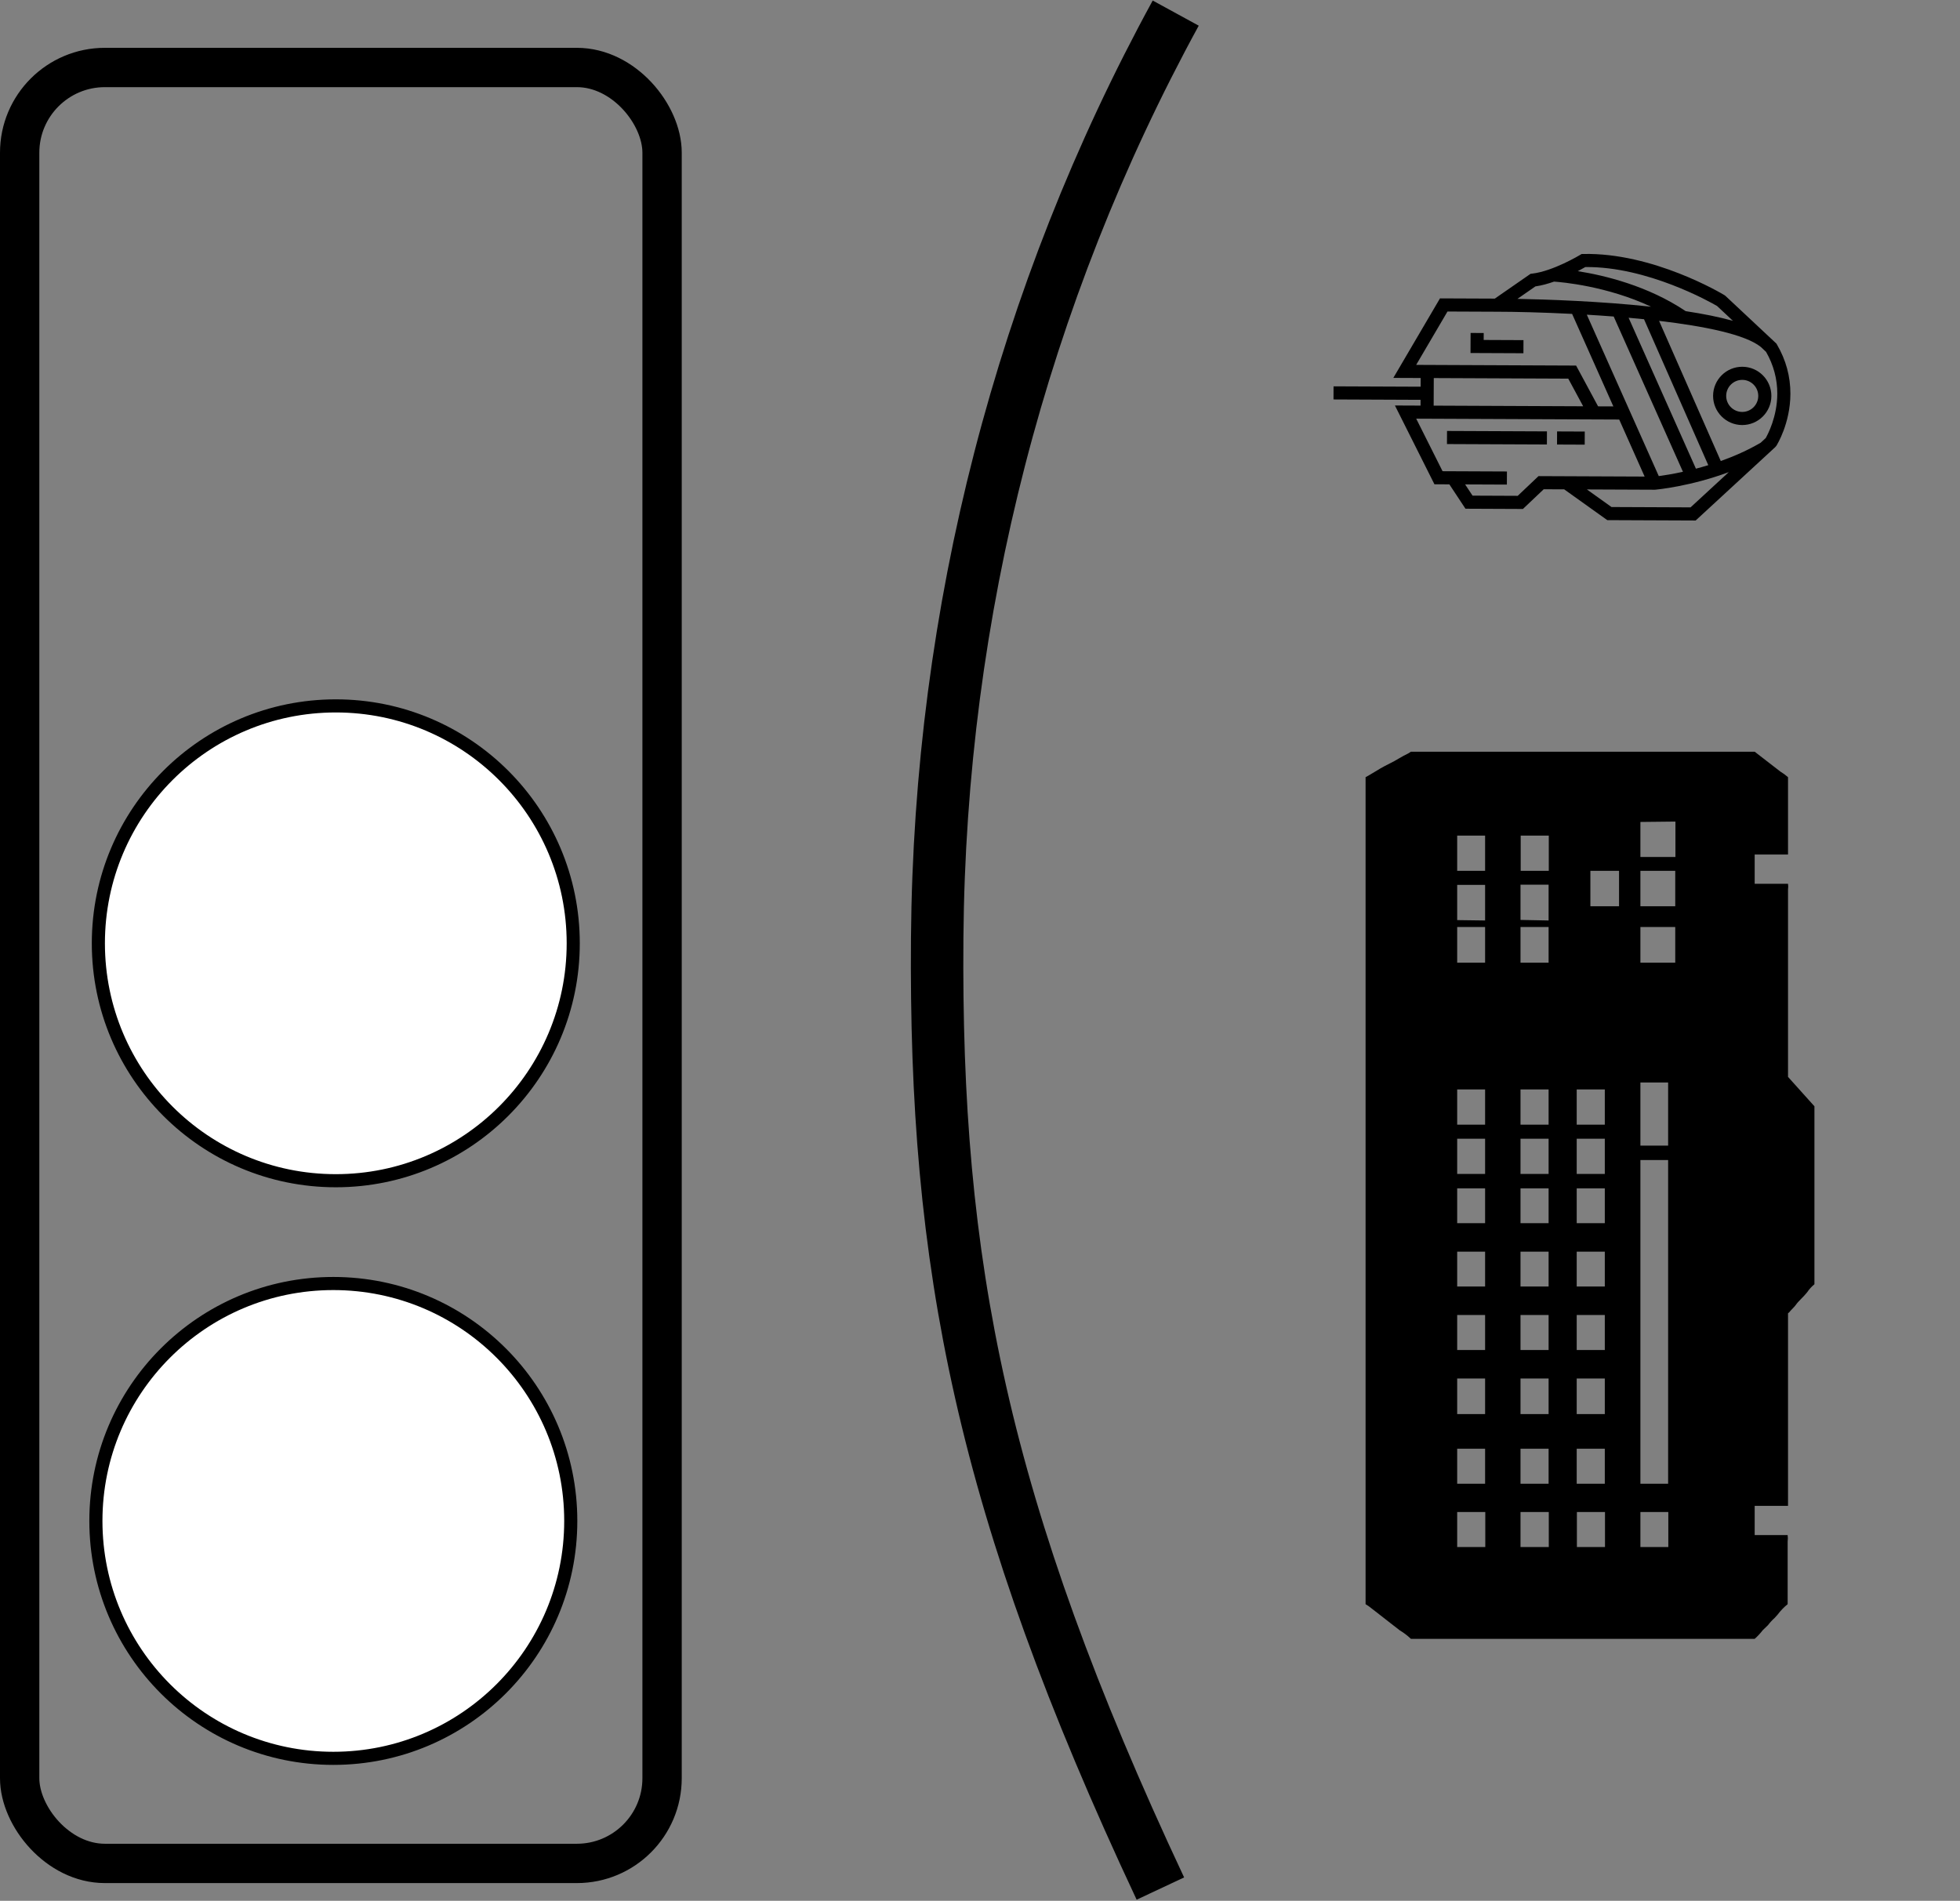 <svg width="299" height="290" viewBox="0 0 299 290" fill="none" xmlns="http://www.w3.org/2000/svg">
<rect x="0" y="0" width="299" height="290" fill="#808080" stroke="none"/>
<path d="M177.017 288.132C149.701 229.899 142.565 192.748 142.97 143.055C143.375 93.362 155.837 45.05 179.357 2" stroke="black" stroke-width="8"/>
<rect x="101" y="284.296" width="98" height="274" rx="13" transform="rotate(-180 101 284.296)" stroke="black" stroke-width="6"/>
<circle cx="50.849" cy="232.043" r="36.221" transform="rotate(-180 50.849 232.043)" fill="white" stroke="black" stroke-width="2"/>
<circle cx="51.226" cy="143.918" r="36.221" transform="rotate(-180 51.226 143.918)" fill="white" stroke="black" stroke-width="2"/>
<path fill-rule="evenodd" clip-rule="evenodd" d="M213.407 115.714C212.493 116.286 211.521 116.686 210.549 117.257C209.578 117.829 209.12 118.143 208.32 118.572L208.32 244.746L208.806 245.06L210.063 246.032C211.178 246.889 212.378 247.861 213.55 248.747C214.157 249.113 214.723 249.544 215.236 250.033H267.678C268.13 249.636 268.541 249.196 268.906 248.718L269.707 247.946C270.011 247.541 270.356 247.168 270.735 246.832L271.193 246.318C271.63 245.733 272.139 245.205 272.707 244.746V235.201C272.751 234.869 272.751 234.532 272.707 234.2H267.678V229.742H272.764V200.363L272.936 200.221C273.279 199.792 273.708 199.449 274.022 198.992C274.336 198.534 275.194 197.791 275.679 197.163C275.989 196.701 276.365 196.287 276.794 195.934V168.784L272.764 164.297V135.719C272.808 135.425 272.808 135.127 272.764 134.833H267.678V130.375H272.764V118.572C272.402 118.25 272.009 117.963 271.593 117.715L267.678 114.685H215.236L214.836 114.943C214.379 115.171 213.864 115.428 213.407 115.714ZM254.503 230.685V236.029H250.245V230.685H254.503ZM244.843 230.685V236.029H240.557V230.685H244.843ZM236.27 230.685V236.029H231.955V230.685H236.27ZM226.582 230.685V236.029H222.295V230.685H226.582ZM222.295 171.585V166.212H226.553V171.585H222.295ZM231.955 171.585V166.212H236.241V171.585H231.955ZM240.528 171.585L240.528 166.212H244.815L244.815 171.585H240.528ZM222.295 179.101V173.728H226.553L226.553 179.101H222.295ZM231.955 179.101L231.955 173.728H236.241L236.241 179.101H231.955ZM240.528 179.101V173.728H244.815V179.101H240.528ZM222.295 186.617L222.295 181.302H226.553V186.617H222.295ZM231.955 186.617V181.302H236.241V186.617H231.955ZM240.528 186.617V181.302H244.815V186.617H240.528ZM222.295 196.277V190.961H226.553V196.277H222.295ZM231.955 196.277V190.961H236.241V196.277H231.955ZM240.528 196.277V190.961H244.815V196.277H240.528ZM222.295 205.965V200.621H226.553V205.965H222.295ZM231.955 205.965V200.621H236.241V205.965H231.955ZM240.528 205.965V200.621H244.815V205.965H240.528ZM222.295 215.739V210.309H226.553V215.739H222.295ZM231.955 215.739V210.309H236.241V215.739H231.955ZM240.528 215.739V210.309H244.815V215.739H240.528ZM222.295 226.37V221.026H226.553V226.37H222.295ZM231.955 226.37V221.026H236.241V226.37H231.955ZM240.528 226.37V221.026H244.815V226.37H240.528ZM254.474 176.986V226.37H250.245V176.986H254.474ZM254.474 165.155L254.474 174.786H250.245L250.245 165.155H254.474ZM222.295 132.861V127.489H226.553V132.861H222.295ZM222.295 140.377V135.005H226.553V140.435L222.295 140.377ZM255.56 141.435V146.865H250.245V141.435H255.56ZM236.241 141.435V146.865H231.955V141.435H236.241ZM226.553 141.435V146.865H222.295V141.435H226.553ZM231.955 140.349V134.976H236.241V140.435L231.955 140.349ZM255.56 132.861V138.263H250.245V132.861H255.56ZM246.987 132.861V138.263H242.614V132.861H246.987ZM231.983 132.861V127.489H236.27V132.861H231.983ZM255.589 125.345V130.746H250.245V125.402L255.589 125.345Z" fill="black"/>
<path d="M241.537 38.749L241.27 38.755L241.04 38.895C240.999 38.919 236.923 41.375 233.741 41.744L233.492 41.773L228.035 45.558L219.672 45.523L212.553 57.655L216.724 57.672L216.718 58.999L203.435 58.943L203.427 60.943L216.709 61L216.705 61.881L212.797 61.864L218.825 73.886L221.102 73.896L223.558 77.614L232.322 77.652L235.493 74.645L238.619 74.658L245.191 79.355L258.674 79.412L270.821 68.21L270.988 68.011C271.074 67.874 273.109 64.611 273.128 60.103L273.128 60.102C273.139 57.441 272.446 54.9 271.068 52.55L270.995 52.425L263.229 45.152L263.061 45.026C262.621 44.759 252.142 38.516 241.537 38.749L241.537 38.749ZM237.072 42.964C238.275 43.046 245.141 43.639 251.874 46.793C244.053 45.947 235.853 45.681 231.486 45.597L234.225 43.697C235.162 43.564 236.139 43.292 237.072 42.964L237.072 42.964ZM242.07 48.011C243.418 48.091 244.791 48.185 246.17 48.291L256.736 71.98C255.1 72.338 253.797 72.537 253.048 72.636L242.07 48.011ZM258.714 71.504L248.445 48.479C249.232 48.548 250.017 48.624 250.796 48.704L260.599 70.969C259.95 71.168 259.32 71.347 258.714 71.505L258.714 71.504ZM216.037 55.669L220.815 47.527L228.345 47.559C231.091 47.563 235.224 47.655 239.827 47.889L246.119 62.005L243.79 61.996L240.436 55.774L216.037 55.669L216.037 55.669ZM218.724 57.68L239.241 57.768L241.515 61.985L218.706 61.887L218.724 57.68ZM231.529 75.648L224.638 75.618L223.505 73.906L229.876 73.933L229.885 71.933L220.064 71.891L216.045 63.876L247.012 64.008L250.891 72.709L234.7 72.64L231.529 75.648ZM245.837 77.357L242.08 74.672L252.431 74.716C252.462 74.716 252.493 74.707 252.524 74.704L252.525 74.712C252.808 74.685 257.913 74.199 263.728 72.03L257.897 77.407L245.837 77.356L245.837 77.357ZM271.128 60.092C271.128 60.093 271.128 60.093 271.128 60.092C271.113 63.594 269.673 66.291 269.358 66.838L268.594 67.543C266.602 68.711 264.507 69.625 262.506 70.337L253.093 48.953C260.082 49.773 266.254 51.033 268.613 52.933L269.416 53.685C270.562 55.685 271.138 57.84 271.129 60.092L271.128 60.092ZM261.943 46.686L264.36 48.949C262.253 48.36 259.788 47.873 257.153 47.471C251.386 43.593 244.741 42.008 240.696 41.371C241.207 41.104 241.605 40.88 241.841 40.744C251.287 40.638 260.931 46.096 261.943 46.686L261.943 46.686Z" fill="black"/>
<path d="M220.736 67.749L220.744 65.749L235.988 65.814L235.98 67.814L220.736 67.749Z" fill="black"/>
<path d="M237.526 67.821L237.534 65.821L241.757 65.839L241.749 67.839L237.526 67.821Z" fill="black"/>
<path d="M261.333 60.382C261.323 62.834 263.309 64.837 265.76 64.847C268.211 64.858 270.215 62.872 270.225 60.42C270.236 57.969 268.25 55.966 265.798 55.956C263.347 55.945 261.344 57.931 261.333 60.382ZM268.224 60.412C268.219 61.761 267.116 62.853 265.767 62.847C264.419 62.841 263.326 61.739 263.332 60.391C263.338 59.043 264.439 57.95 265.788 57.956C267.137 57.961 268.23 59.063 268.224 60.412Z" fill="black"/>
<path d="M226.337 51.867L226.341 50.807L224.341 50.798L224.328 53.858L232.401 53.893L232.409 51.893L226.337 51.867Z" fill="black"/>
</svg>
